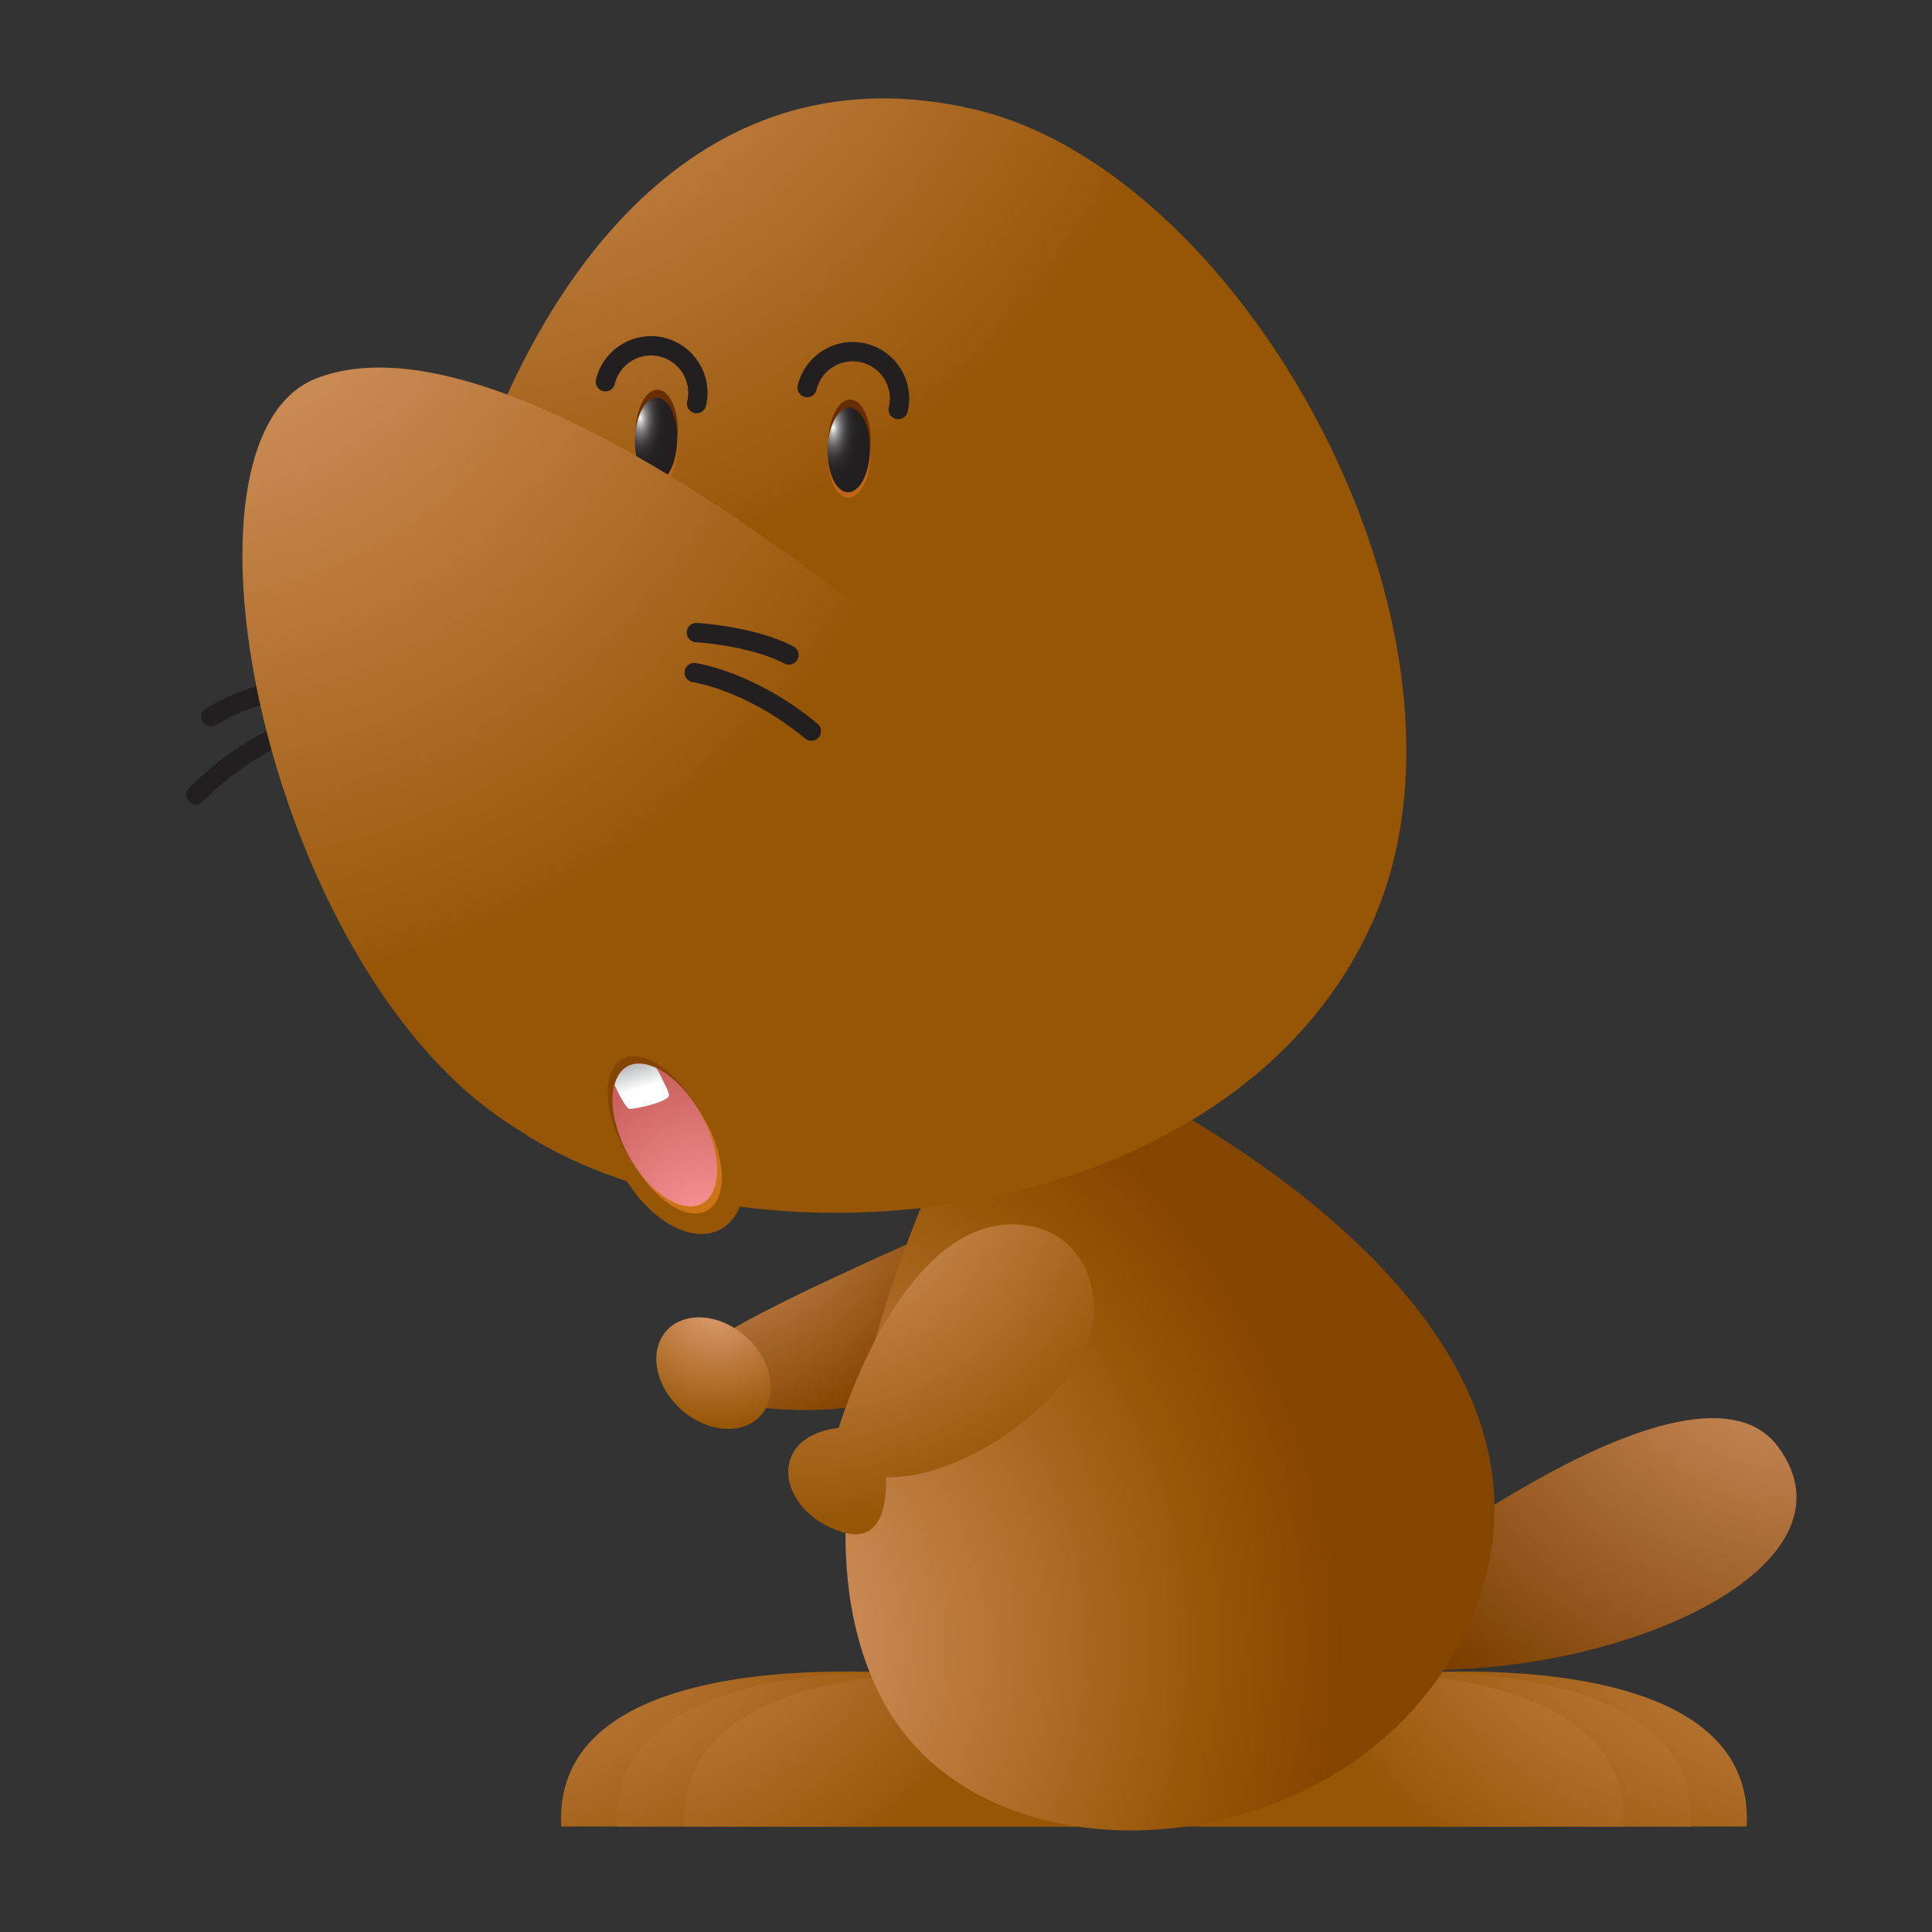 <?xml version="1.0" encoding="utf-8"?>
<!-- Generator: Adobe Illustrator 14.0.0, SVG Export Plug-In . SVG Version: 6.00 Build 43363)  -->
<!DOCTYPE svg PUBLIC "-//W3C//DTD SVG 1.1//EN" "http://www.w3.org/Graphics/SVG/1.1/DTD/svg11.dtd">
<svg version="1.1" id="图层_1" xmlns="http://www.w3.org/2000/svg" xmlns:xlink="http://www.w3.org/1999/xlink" x="0px" y="0px"
	 width="50px" height="50px" viewBox="0 0 50 50" enable-background="new 0 0 50 50" xml:space="preserve">
<rect x="0" y="0" width="50" height="50" fill="#333333" stroke="none"/>
<g>
	
		<radialGradient id="SVGID_1_" cx="-171.274" cy="-118.303" r="6.377" gradientTransform="matrix(1.118 0 0 1.118 209.678 162.588)" gradientUnits="userSpaceOnUse">
		<stop  offset="0" style="stop-color:#E2A278"/>
		<stop  offset="1" style="stop-color:#844500"/>
	</radialGradient>
	<path fill="url(#SVGID_1_)" d="M24.021,31.958c0,0-4.598,2.01-5.541,2.741l1.278,1.734c0,0,2.04,0.273,3.775-0.364
		c1.192-0.44,1.309-1.646,1.309-1.646L24.021,31.958z"/>
	
		<radialGradient id="SVGID_2_" cx="-101.836" cy="-115.048" r="14.566" gradientTransform="matrix(0.776 -0.577 0.577 0.776 192.362 62.876)" gradientUnits="userSpaceOnUse">
		<stop  offset="0" style="stop-color:#E2A278"/>
		<stop  offset="1" style="stop-color:#7C3F00"/>
	</radialGradient>
	<path fill="url(#SVGID_2_)" d="M35.701,40.999c0,0,8.188-6.442,10.318-3.553c2.239,3.039-3.868,5.93-9.507,5.768
		C36.513,43.214,34.907,41.882,35.701,40.999z"/>
	
		<radialGradient id="SVGID_3_" cx="-179.223" cy="-116.455" r="13.586" gradientTransform="matrix(0.967 0 0 0.967 184.585 150.014)" gradientUnits="userSpaceOnUse">
		<stop  offset="0" style="stop-color:#E2A278"/>
		<stop  offset="1" style="stop-color:#975606"/>
	</radialGradient>
	<path fill="url(#SVGID_3_)" d="M24.356,43.381c0,0-10.106-1.201-9.831,3.888h13.401l-1.397-2.912L24.356,43.381z"/>
	
		<radialGradient id="SVGID_4_" cx="-181.616" cy="-116.455" r="13.586" gradientTransform="matrix(0.967 0 0 0.967 188.339 150.014)" gradientUnits="userSpaceOnUse">
		<stop  offset="0" style="stop-color:#E2A278"/>
		<stop  offset="1" style="stop-color:#975606"/>
	</radialGradient>
	<path fill="url(#SVGID_4_)" d="M25.799,43.381c0,0-10.108-1.201-9.833,3.888h13.401l-1.398-2.912L25.799,43.381z"/>
	
		<radialGradient id="SVGID_5_" cx="-184.523" cy="-116.455" r="13.586" gradientTransform="matrix(0.967 0 0 0.967 192.902 150.014)" gradientUnits="userSpaceOnUse">
		<stop  offset="0" style="stop-color:#E2A278"/>
		<stop  offset="1" style="stop-color:#975606"/>
	</radialGradient>
	<path fill="url(#SVGID_5_)" d="M27.551,43.381c0,0-10.107-1.201-9.832,3.888h11.018l0.983-2.912L27.551,43.381z"/>
	
		<radialGradient id="SVGID_6_" cx="-152.023" cy="-116.455" r="13.586" gradientTransform="matrix(-0.967 0 0 0.967 -98.564 150.014)" gradientUnits="userSpaceOnUse">
		<stop  offset="0" style="stop-color:#E2A278"/>
		<stop  offset="1" style="stop-color:#975606"/>
	</radialGradient>
	<path fill="url(#SVGID_6_)" d="M35.373,43.381c0,0,10.106-1.201,9.831,3.888h-13.4l1.399-2.912L35.373,43.381z"/>
	
		<radialGradient id="SVGID_7_" cx="-154.416" cy="-116.455" r="13.585" gradientTransform="matrix(-0.967 0 0 0.967 -102.318 150.014)" gradientUnits="userSpaceOnUse">
		<stop  offset="0" style="stop-color:#E2A278"/>
		<stop  offset="1" style="stop-color:#975606"/>
	</radialGradient>
	<path fill="url(#SVGID_7_)" d="M33.932,43.381c0,0,10.107-1.201,9.831,3.888H30.363l1.398-2.912L33.932,43.381z"/>
	
		<radialGradient id="SVGID_8_" cx="-157.326" cy="-116.455" r="13.586" gradientTransform="matrix(-0.967 0 0 0.967 -106.882 150.014)" gradientUnits="userSpaceOnUse">
		<stop  offset="0" style="stop-color:#E2A278"/>
		<stop  offset="1" style="stop-color:#975606"/>
	</radialGradient>
	<path fill="url(#SVGID_8_)" d="M32.179,43.381c0,0,10.108-1.201,9.833,3.888h-11.02l-0.983-2.912L32.179,43.381z"/>
	
		<radialGradient id="SVGID_9_" cx="-172.027" cy="-107.349" r="15.518" gradientTransform="matrix(1.118 0 0 1.118 209.678 162.588)" gradientUnits="userSpaceOnUse">
		<stop  offset="0" style="stop-color:#E2A278"/>
		<stop  offset="0.803" style="stop-color:#975606"/>
		<stop  offset="1" style="stop-color:#844500"/>
	</radialGradient>
	<path fill="url(#SVGID_9_)" d="M28.79,27.874c0,0,13.48,6.172,8.96,14.688c-3.029,5.714-12.02,6.435-14.798,1.635
		c-3.635-6.283,3.145-17.599,3.145-17.599L28.79,27.874z"/>
	<path fill="none" stroke="#231F20" stroke-width="0.5" stroke-linecap="round" stroke-linejoin="round" d="M7.788,17.744
		c0,0-1.416,0.214-2.33,0.808"/>
	<path fill="none" stroke="#231F20" stroke-width="0.5" stroke-linecap="round" stroke-linejoin="round" d="M7.942,18.771
		c0,0-1.421,0.338-2.872,1.799"/>
	
		<radialGradient id="SVGID_10_" cx="-177.657" cy="-150.133" r="18.684" gradientTransform="matrix(1.118 0 0 1.118 209.684 162.594)" gradientUnits="userSpaceOnUse">
		<stop  offset="0" style="stop-color:#E2A278"/>
		<stop  offset="1" style="stop-color:#975606"/>
	</radialGradient>
	<path fill="url(#SVGID_10_)" d="M25.205,2.827C11.453-0.379,7.941,24.843,12.796,28.781c0.938,0.762,2.114,1.358,3.431,1.791
		c0.668,1.064,1.699,1.618,2.409,1.248c0.232-0.122,0.404-0.33,0.512-0.592c6.122,0.805,13.685-1.407,16.353-7.323
		C38.832,16.525,32.295,4.479,25.205,2.827z"/>
	<g>
		<path fill="#692E00" d="M17.538,11.009c0.037,0.597-0.175,1.163-0.475,1.256c-0.3,0.096-0.575-0.309-0.613-0.907
			c-0.038-0.6,0.176-1.162,0.476-1.259C17.228,10.004,17.5,10.412,17.538,11.009z"/>
		<path fill="#BF6616" d="M17.53,11.353c0.038,0.6-0.176,1.163-0.476,1.259c-0.3,0.097-0.575-0.311-0.613-0.908
			c-0.038-0.6,0.174-1.162,0.476-1.256C17.217,10.348,17.492,10.758,17.53,11.353z"/>
		
			<radialGradient id="SVGID_11_" cx="221.142" cy="-158.882" r="0.894" gradientTransform="matrix(0.67 -1.001 0.478 1.306 -55.649 439.684)" gradientUnits="userSpaceOnUse">
			<stop  offset="0" style="stop-color:#FFFFFF"/>
			<stop  offset="0.058" style="stop-color:#DAD9D9"/>
			<stop  offset="0.135" style="stop-color:#AFAEAE"/>
			<stop  offset="0.218" style="stop-color:#898788"/>
			<stop  offset="0.307" style="stop-color:#6A6768"/>
			<stop  offset="0.401" style="stop-color:#504D4D"/>
			<stop  offset="0.505" style="stop-color:#3C3839"/>
			<stop  offset="0.622" style="stop-color:#2E2A2B"/>
			<stop  offset="0.764" style="stop-color:#252223"/>
			<stop  offset="1" style="stop-color:#231F20"/>
		</radialGradient>
		<path fill="url(#SVGID_11_)" d="M17.521,11.216c0.039,0.599-0.174,1.162-0.474,1.256c-0.303,0.097-0.576-0.311-0.613-0.909
			c-0.038-0.598,0.174-1.16,0.476-1.256C17.209,10.21,17.483,10.618,17.521,11.216z"/>
	</g>
	
		<radialGradient id="SVGID_12_" cx="-180.957" cy="-134.916" r="29.313" gradientTransform="matrix(0.742 0 0 0.742 138.442 104.354)" gradientUnits="userSpaceOnUse">
		<stop  offset="0" style="stop-color:#E2A278"/>
		<stop  offset="1" style="stop-color:#975606"/>
	</radialGradient>
	<path fill="url(#SVGID_12_)" d="M24.775,17.833c0,0-11.259-10.119-16.592-8.039c-4.658,1.815-0.351,19.608,8.129,20.436
		C24.791,31.056,24.775,17.833,24.775,17.833z"/>
	<path fill="none" stroke="#231F20" stroke-width="0.5" stroke-linecap="round" stroke-linejoin="round" d="M18.022,16.371
		c0,0,1.429,0.077,2.396,0.58"/>
	<path fill="none" stroke="#231F20" stroke-width="0.5" stroke-linecap="round" stroke-linejoin="round" d="M17.966,17.407
		c0,0,1.447,0.201,3.031,1.515"/>
	
		<radialGradient id="SVGID_13_" cx="-167.635" cy="-120.586" r="8.992" gradientTransform="matrix(1.118 0 0 1.118 207.982 164.239)" gradientUnits="userSpaceOnUse">
		<stop  offset="0" style="stop-color:#E2A278"/>
		<stop  offset="1" style="stop-color:#975606"/>
	</radialGradient>
	<path fill="url(#SVGID_13_)" d="M25.55,31.774c1.015-0.281,2.59,0.054,2.763,1.95c0.177,1.95-3.061,4.567-5.389,4.506
		c0,0,0.153,1.796-1.097,1.429c-1.68-0.492-2.069-2.464-0.121-2.707C21.707,36.952,23.033,32.466,25.55,31.774z"/>
	<g>
		<path fill="#692E00" d="M22.527,11.265c0.037,0.597-0.175,1.163-0.475,1.254c-0.3,0.098-0.574-0.308-0.613-0.907
			c-0.037-0.599,0.175-1.162,0.477-1.258C22.217,10.26,22.49,10.666,22.527,11.265z"/>
		<path fill="#BF6616" d="M22.52,11.607c0.039,0.599-0.176,1.163-0.476,1.258c-0.3,0.098-0.575-0.311-0.613-0.906
			c-0.038-0.599,0.174-1.163,0.476-1.258C22.206,10.603,22.481,11.012,22.52,11.607z"/>
		
			<radialGradient id="SVGID_14_" cx="213.566" cy="-165.004" r="0.895" gradientTransform="matrix(0.67 -1.001 0.478 1.306 -42.654 440.347)" gradientUnits="userSpaceOnUse">
			<stop  offset="0" style="stop-color:#FFFFFF"/>
			<stop  offset="0.058" style="stop-color:#DAD9D9"/>
			<stop  offset="0.135" style="stop-color:#AFAEAE"/>
			<stop  offset="0.218" style="stop-color:#898788"/>
			<stop  offset="0.307" style="stop-color:#6A6768"/>
			<stop  offset="0.401" style="stop-color:#504D4D"/>
			<stop  offset="0.505" style="stop-color:#3C3839"/>
			<stop  offset="0.622" style="stop-color:#2E2A2B"/>
			<stop  offset="0.764" style="stop-color:#252223"/>
			<stop  offset="1" style="stop-color:#231F20"/>
		</radialGradient>
		<path fill="url(#SVGID_14_)" d="M22.511,11.47c0.038,0.599-0.176,1.163-0.476,1.257c-0.302,0.096-0.575-0.312-0.613-0.909
			c-0.038-0.598,0.174-1.162,0.475-1.257C22.198,10.465,22.472,10.873,22.511,11.47z"/>
	</g>
	
		<radialGradient id="SVGID_15_" cx="-171.283" cy="-109.751" r="2.504" gradientTransform="matrix(1.316 -0.044 0.044 1.316 248.764 170.502)" gradientUnits="userSpaceOnUse">
		<stop  offset="0" style="stop-color:#E2A278"/>
		<stop  offset="1" style="stop-color:#975606"/>
	</radialGradient>
	<path fill="url(#SVGID_15_)" d="M19.312,34.6c0.671,0.607,0.837,1.519,0.372,2.037c-0.469,0.516-1.391,0.442-2.064-0.165
		c-0.672-0.605-0.837-1.519-0.37-2.034S18.639,33.992,19.312,34.6z"/>
	<g>
		<g>
			
				<ellipse transform="matrix(0.878 -0.479 0.479 0.878 -11.892 11.759)" fill="#844500" cx="17.086" cy="29.171" rx="1.079" ry="2.023"/>
			
				<ellipse transform="matrix(0.878 -0.479 0.479 0.878 -12.037 11.892)" fill="#CA7317" cx="17.315" cy="29.564" rx="1.077" ry="2.022"/>
			
				<radialGradient id="SVGID_16_" cx="-172.979" cy="-123.659" r="3.731" gradientTransform="matrix(1.118 0 0 1.118 211.546 169.805)" gradientUnits="userSpaceOnUse">
				<stop  offset="0" style="stop-color:#F59695"/>
				<stop  offset="1" style="stop-color:#C75D5A"/>
			</radialGradient>
			<path fill="url(#SVGID_16_)" d="M18.151,28.856c0.535,0.981,0.546,2.005,0.022,2.291c-0.523,0.286-1.38-0.278-1.916-1.259
				c-0.533-0.98-0.543-2.007-0.021-2.291C16.76,27.312,17.617,27.876,18.151,28.856z"/>
		</g>
		
			<linearGradient id="SVGID_17_" gradientUnits="userSpaceOnUse" x1="-175.627" y1="-122.804" x2="-175.807" y2="-123.401" gradientTransform="matrix(1 0 0 1 192.224 150.966)">
			<stop  offset="0" style="stop-color:#FFFFFF"/>
			<stop  offset="1" style="stop-color:#BBBDBF"/>
		</linearGradient>
		<path fill="url(#SVGID_17_)" d="M16.298,28.7c0.149,0,1.016-0.181,1.016-0.359c0-0.073-0.148-0.373-0.321-0.696
			c-0.278-0.133-0.544-0.162-0.756-0.047c-0.166,0.093-0.273,0.263-0.332,0.481C16.038,28.362,16.212,28.7,16.298,28.7z"/>
	</g>
	<path fill="none" stroke="#231F20" stroke-width="0.5" stroke-linecap="round" stroke-linejoin="round" d="M20.888,10.031
		c0.157-0.653,0.812-1.053,1.464-0.896c0.651,0.157,1.052,0.812,0.894,1.464"/>
	<path fill="none" stroke="#231F20" stroke-width="0.5" stroke-linecap="round" stroke-linejoin="round" d="M15.667,9.88
		c0.157-0.654,0.813-1.054,1.464-0.897s1.052,0.811,0.896,1.463"/>
</g>
</svg>
